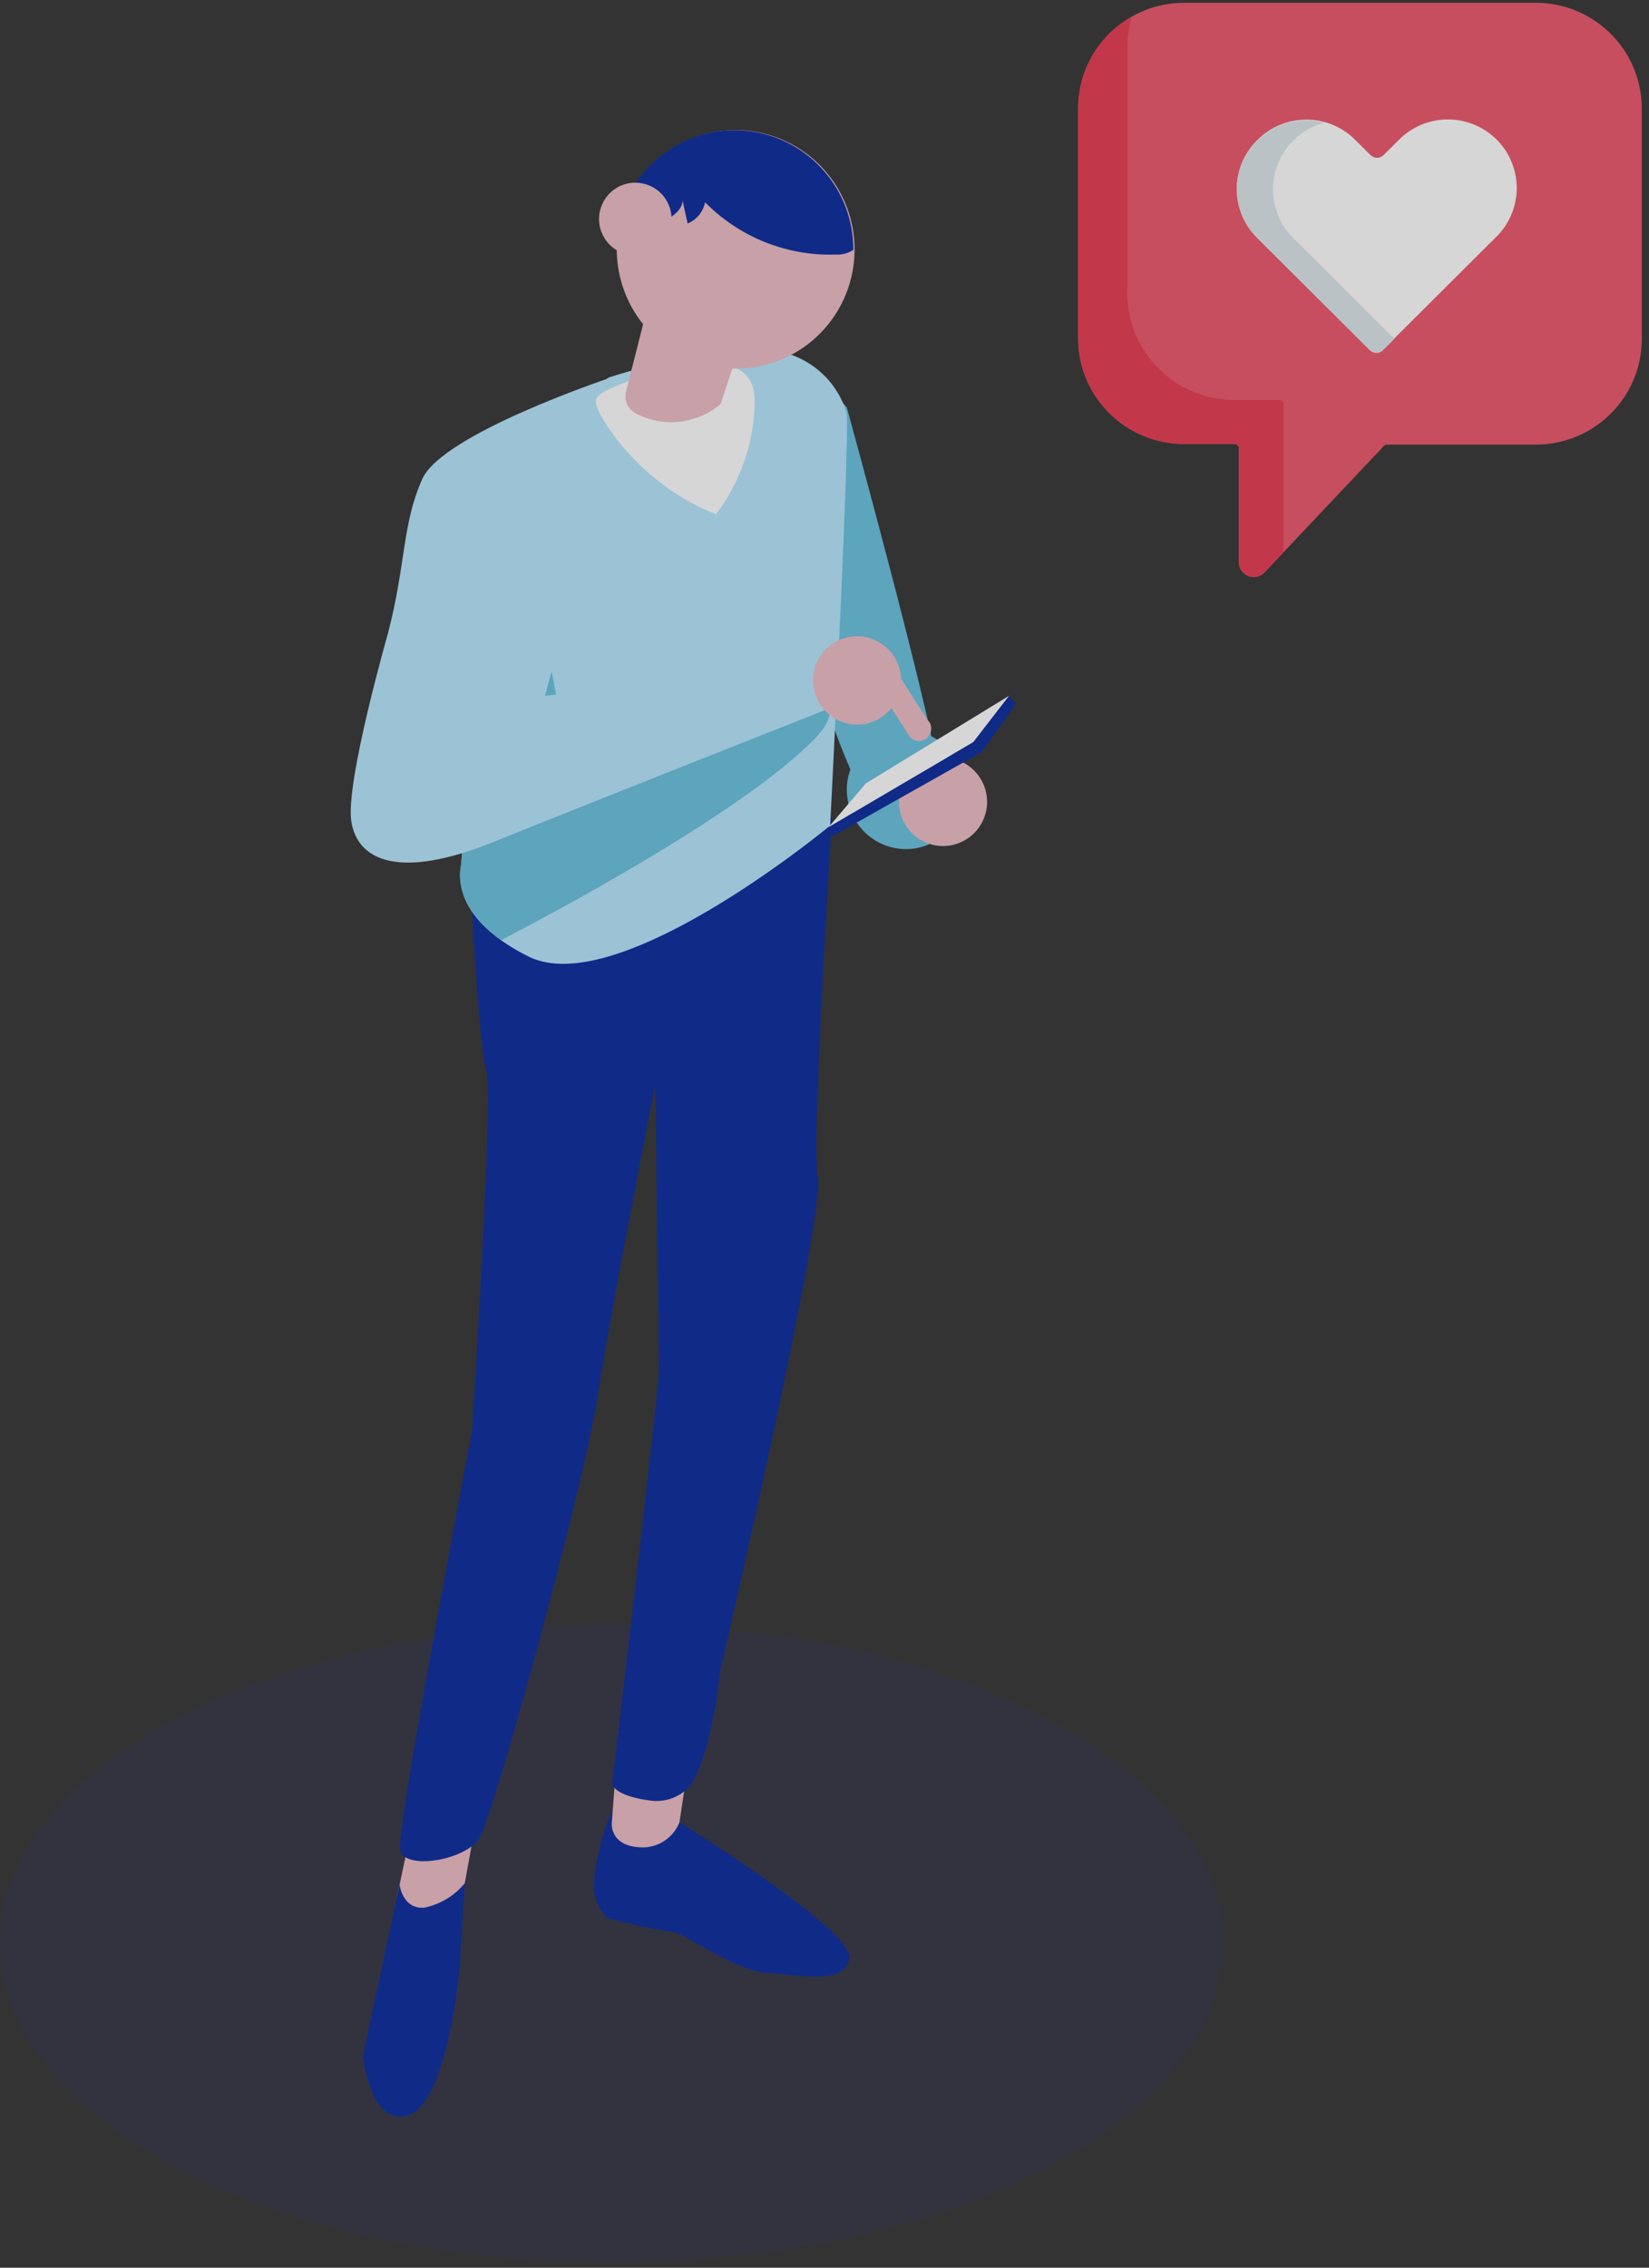 <svg xmlns="http://www.w3.org/2000/svg" width="163" height="224" viewBox="0 0 163 224">
    <rect x="0" y="0" width="163" height="224" fill="#333333" stroke="none"/>
    <g fill="none" fill-rule="nonzero" opacity=".8">
        <g transform="translate(0 12.6)">
            <ellipse cx="60.457" cy="179.343" fill="#293DA3" opacity=".146" rx="60.457" ry="31.514"/>
            <path fill="#07289E" d="M60.44 166.446a22.864 22.864 0 0 0-1.74 6.917 4.547 4.547 0 0 0 1.338 3.49 54.427 54.427 0 0 0 6.174 1.342c1.435 0 6.11 3.814 9.512 4.057 3.402.242 7.771 1.276 8.239-1.423.467-2.698-16.8-13.43-16.8-13.43l-6.722-.953z"/>
            <path fill="#68C1E0" d="M80.093 23.585l3.612 4.056s9.415 34.212 9.125 37.17c-.29 2.957-4.047 3.41-6.368 2.553-2.322-.856-8.674-22.043-8.674-22.043l2.305-21.736z"/>
            <path fill="#EEBCC5" d="M61.166 158.204l-.693 9.309s-.193 2.214 2.79 2.36a3.917 3.917 0 0 0 3.9-2.473l2.113-13.899-8.11 4.703zM40.982 166.543l-1.758 8.34s.549 2.957 3.225 2.553c2.676-.404 3.498-4.04 3.498-4.04l1.612-8.889-6.577 2.036z"/>
            <path fill="#07289E" d="M39.499 173.557s.274 2.424 2.418 2.279a6.946 6.946 0 0 0 4.03-2.424l-.532 8.63s-1.209 12.928-4.981 14.27c-3.773 1.34-4.563-5.786-4.563-5.786l3.628-16.969zM46.657 77.19s.709 13.543 1.418 16.032c.71 2.488-1.418 35.553-1.418 35.553s-7.465 39.174-7.11 41.307c.355 2.134 6.449 1.067 7.819-1.066s10.302-34.536 11.72-43.748c1.42-9.211 5.692-30.705 5.692-30.705s.354 25.987.354 28.136c0 2.15-4.627 40.935-4.627 40.935s.178 1.148 3.757 1.616a4.364 4.364 0 0 0 4.079-1.616c2.128-3.474 2.82-11.086 2.82-11.086s10.303-44.151 9.674-48.773c-.629-4.622 1.419-35.554 1.419-35.554l-5.675-2.15L46.657 77.19z"/>
            <path fill="#B5E7FE" d="M60.183 24.684s11.801-3.814 16.638-2.602a8.745 8.745 0 0 1 6.851 6.06c.403 1.616-1.612 40.806-1.612 40.806S61.102 86.321 52.235 81.877c-6.449-3.232-6.916-6.853-6.723-8.614.153-1.07.218-2.151.193-3.232l-1.128-34.617 15.606-10.73z"/>
            <path fill="#68C1E0" d="M80.013 54.112l-24.457 4.849-5.11-25.858-.565-1.325-5.304 3.636 1.128 34.617c.025 1.08-.04 2.162-.193 3.232-.161 1.47.177 4.25 4.03 6.998 8.061-4.186 24.473-13.204 31.035-19.927 3.74-3.846-.564-6.222-.564-6.222z"/>
            <path fill="#B5E7FE" d="M56.265 47.212s6.74-21.236 3.918-22.448c0 0-16.412 5.479-18.427 9.923-2.016 4.444-1.613 8.388-3.402 15.256 0 0-4.224 14.739-3.628 18.585.597 3.846 4.644 5.85 14.107 2.02 9.464-3.83 33.05-13.139 33.05-13.139l-.194-4.234-27.81 2.941 2.386-8.904z"/>
            <path fill="#FFF" d="M63.65 24.587s-4.322 1.212-4.725 2.214c-.403 1.002 2.822 5.64 6.223 8.16a21.8 21.8 0 0 0 5.627 3.233 18.808 18.808 0 0 0 3.82-11.313c-.096-6.448-10.946-2.294-10.946-2.294z"/>
            <path fill="#EEBCC5" d="M83.834 15.876c-2.116 6.15-8.804 9.417-14.94 7.298-6.136-2.12-9.396-8.823-7.284-14.974 2.113-6.152 8.8-9.422 14.937-7.305 6.134 2.125 9.394 8.827 7.287 14.98z"/>
            <path fill="#EEBCC5" d="M75.225 15.197l-3.999 12.12a7.547 7.547 0 0 1-8.431.89 1.893 1.893 0 0 1-.92-2.101l2.983-11.765 10.367.856z"/>
            <path fill="#07289E" d="M82.592 12.547a2.88 2.88 0 0 0 1.758-.469C84.374 6.018 79.802.931 73.787.324c-6.015-.606-11.506 3.467-12.685 9.41.462.26.972.426 1.5.486 1.208.097 5.158-1.503 4.836-3.152l.532 2.408a2.859 2.859 0 0 0 1.725-2.1 17.325 17.325 0 0 0 12.897 5.17z"/>
            <path fill="#68C1E0" d="M89.54 71.275c-3.221-.018-5.827-2.636-5.835-5.866.009-3.227 2.616-5.842 5.836-5.85 3.226 0 5.843 2.616 5.852 5.85-.009 3.236-2.624 5.857-5.852 5.866z"/>
            <path fill="#EEBCC5" d="M66.18 10.203a3.58 3.58 0 0 1-3.168 2.413 3.578 3.578 0 0 1-3.435-2.013 3.594 3.594 0 0 1 .544-3.951 3.573 3.573 0 0 1 3.85-1.006 3.566 3.566 0 0 1 2.05 1.818 3.58 3.58 0 0 1 .16 2.74zM97.57 66.605a4.358 4.358 0 0 1-4.353 4.363 4.358 4.358 0 0 1-4.353-4.363 4.358 4.358 0 0 1 4.353-4.364c1.154 0 2.261.46 3.078 1.278a4.369 4.369 0 0 1 1.274 3.086zM89.073 54.613a4.364 4.364 0 0 1-2.69 4.033 4.345 4.345 0 0 1-4.746-.953 4.371 4.371 0 0 1-.934-4.76 4.353 4.353 0 0 1 4.033-2.683 4.358 4.358 0 0 1 4.337 4.363z"/>
            <path fill="#EEBCC5" d="M91.701 58.524l-3.128-4.848a1.207 1.207 0 0 0-1.612-.355 1.23 1.23 0 0 0-.354 1.696l3.127 4.849a1.209 1.209 0 0 0 2.225-.03c.183-.45.082-.966-.258-1.312z"/>
            <path fill="#FFF" d="M99.762 56.116L85.591 64.78l-3.708 4.347 14.332-8.42z"/>
            <path fill="#07289E" d="M99.762 56.116l.645.84-3.37 4.736-14.719 8.29-.435-.856 14.332-8.42z"/>
        </g>
        <path fill="#EC5569" d="M151.805.28h-34.769c-5.78.009-10.463 4.678-10.463 10.435V33.42c0 5.756 4.682 10.426 10.463 10.435h4.997a.405.405 0 0 1 .42.418v11.273c.005.597.374 1.133.932 1.352.558.22 1.194.08 1.608-.354l11.805-12.496a.438.438 0 0 1 .307-.129h14.7c5.788 0 10.48-4.672 10.48-10.435v-22.77c0-5.763-4.692-10.435-10.48-10.435z"/>
        <path fill="#E63950" d="M126.869 39.959a.434.434 0 0 0-.42-.451h-4.852c-5.844-.253-10.384-5.162-10.156-10.983V4.612c.006-1.002.147-1.999.42-2.963a10.395 10.395 0 0 0-5.288 9.066V33.42c0 5.756 4.682 10.426 10.463 10.435h4.997a.405.405 0 0 1 .42.418v11.273c.005.597.374 1.133.932 1.352.558.22 1.194.08 1.608-.354l1.876-1.98V39.958z"/>
        <path fill="#EC5569" d="M146.194 13.823a6.823 6.823 0 0 0-4.852-2.023 6.823 6.823 0 0 0-4.851 2.023l-1.488 1.497a.94.94 0 0 1-1.31 0l-1.472-1.481a6.839 6.839 0 0 0-4.851-2.016c-1.823 0-3.57.726-4.852 2.016a6.781 6.781 0 0 0-2.024 4.831c0 1.815.729 3.555 2.024 4.831l11.24 10.999a.94.94 0 0 0 1.31 0l11.126-11.096a6.733 6.733 0 0 0 2.004-4.79c0-1.8-.721-3.524-2.004-4.791z"/>
        <path fill="#FFF" d="M147.973 13.823a6.823 6.823 0 0 0-4.852-2.023 6.823 6.823 0 0 0-4.851 2.023l-1.504 1.497a.925.925 0 0 1-1.294 0l-1.488-1.481a6.823 6.823 0 0 0-4.851-2.023 6.823 6.823 0 0 0-4.852 2.023 6.765 6.765 0 0 0-2.032 4.831c0 1.816.732 3.557 2.032 4.831l11.11 11.063a.925.925 0 0 0 1.294 0l11.142-11.095a6.766 6.766 0 0 0 2.097-4.793 6.764 6.764 0 0 0-1.951-4.853z"/>
        <path fill="#DCE6EB" d="M127.856 23.534a6.781 6.781 0 0 1-2.025-4.831c0-1.815.73-3.555 2.025-4.831a6.67 6.67 0 0 1 3.04-1.74 6.796 6.796 0 0 0-6.598 1.74 6.765 6.765 0 0 0-2.031 4.83c0 1.817.732 3.557 2.031 4.832l11.11 11.063a.925.925 0 0 0 1.294 0l1.132-1.127-9.978-9.936z"/>
    </g>
</svg>

